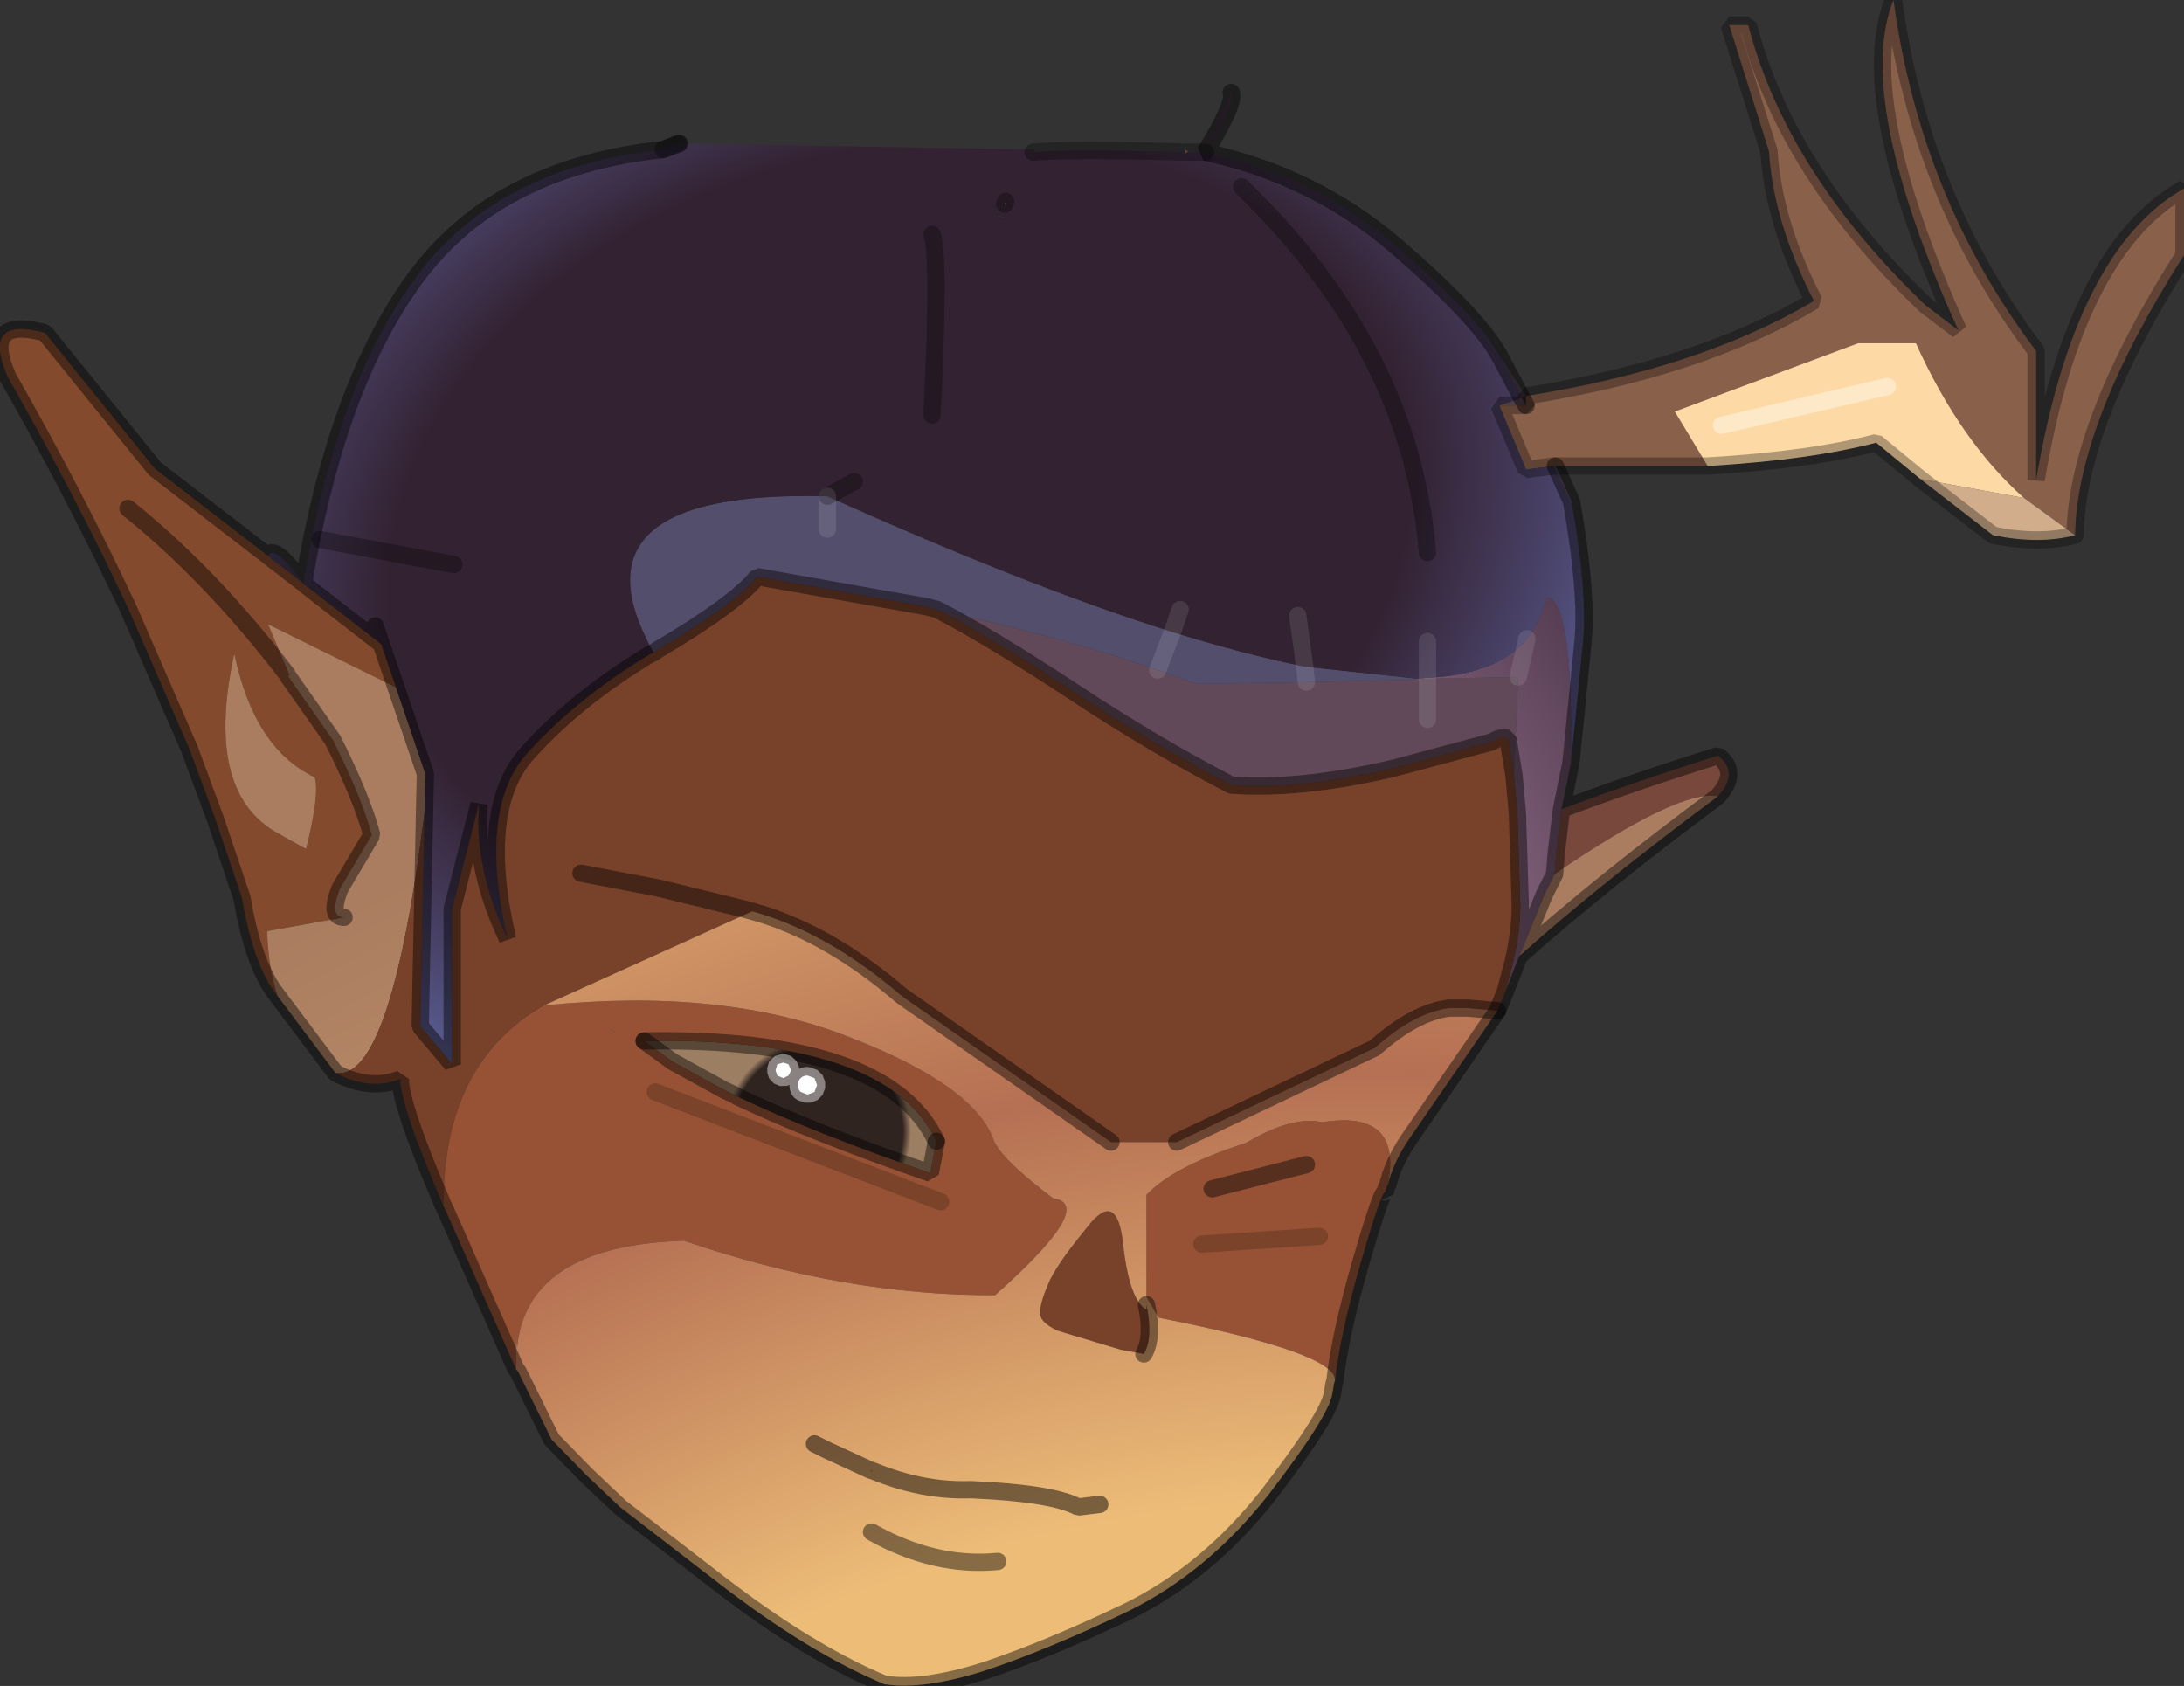 <?xml version="1.0" encoding="UTF-8" standalone="no"?>
<svg xmlns:ffdec="https://www.free-decompiler.com/flash" xmlns:xlink="http://www.w3.org/1999/xlink" ffdec:objectType="shape" height="97.5px" width="126.3px" xmlns="http://www.w3.org/2000/svg">
  <rect width="100%" height="100%" fill="#333333" stroke="none"/>
  <g transform="matrix(1.0, 0.0, 0.0, 1.0, -50.2, -9.15)">
    <path d="M85.8 68.85 L85.4 68.65 85.75 68.8 85.8 68.85" fill="#9c7e63" fill-rule="evenodd" stroke="none"/>
    <path d="M138.45 32.6 L136.9 32.6 138.2 32.15 138.45 32.6 M140.05 36.1 L140.15 36.1 141.1 38.2 141.1 38.25 141.05 38.2 140.05 36.1" fill="#6f5968" fill-rule="evenodd" stroke="none"/>
    <path d="M100.6 94.2 L100.65 94.2 100.6 94.25 100.55 94.2 100.6 94.2" fill="url(#gradient0)" fill-rule="evenodd" stroke="none"/>
    <path d="M138.45 32.05 L138.2 32.15 136.9 29.7 138.45 32.05 M118.65 17.75 L118.65 17.7 118.55 17.55 118.6 17.35 118.7 17.7 118.7 17.75 118.75 17.8 118.7 17.8 118.65 17.75" fill="url(#gradient1)" fill-rule="evenodd" stroke="none"/>
    <path d="M108.3 20.95 L108.35 20.8 108.35 20.95 108.3 20.95" fill="#b79d91" fill-rule="evenodd" stroke="none"/>
    <path d="M140.5 55.95 Q144.9 54.3 149.55 52.85 150.8 53.8 149.55 55.2 147.35 54.75 140.1 59.7 L140.2 58.45 140.5 55.95" fill="#78483d" fill-rule="evenodd" stroke="none"/>
    <path d="M66.9 48.1 L66.95 48.2 66.8 48.15 66.9 48.1" fill="#694634" fill-rule="evenodd" stroke="none"/>
    <path d="M92.75 72.55 L92.1 72.2 92.75 72.5 92.75 72.55 M66.95 48.2 L66.85 48.25 66.8 48.15 66.95 48.2" fill="url(#gradient2)" fill-rule="evenodd" stroke="none"/>
    <path d="M67.75 42.9 L72.25 46.4 73.1 48.9 65.7 45.25 66.9 48.1 66.8 48.15 66.85 48.25 69.45 51.95 Q71.15 55.35 71.7 57.45 L71.6 57.6 69.85 60.55 Q69.2 62.2 70.1 62.2 L65.65 63.0 Q65.7 65.05 66.25 66.75 64.85 65.0 64.2 61.1 L62.65 56.5 62.0 54.75 61.15 52.45 57.6 44.3 Q54.5 37.7 50.65 30.95 49.1 27.4 52.8 28.4 L59.15 36.25 65.7 41.3 67.7 42.85 67.75 42.95 67.75 42.9 M57.6 38.55 Q62.4 42.4 66.8 48.15 62.4 42.4 57.6 38.55 M67.9 58.25 Q68.7 55.05 68.4 54.1 64.9 52.45 63.75 46.95 62.0 54.9 66.2 57.3 L67.9 58.25" fill="#844a2d" fill-rule="evenodd" stroke="none"/>
    <path d="M121.4 14.5 Q121.65 15.1 119.9 17.95 L121.4 14.5 M88.0 46.9 L87.9 46.95 87.85 46.95 88.0 46.9" fill="url(#gradient3)" fill-rule="evenodd" stroke="none"/>
    <path d="M138.45 32.6 L138.45 32.05 Q148.55 30.45 155.1 26.55 152.75 22.0 152.5 17.9 L150.2 10.6 151.3 10.6 Q153.5 19.1 161.55 26.8 L163.45 28.25 Q157.4 14.85 159.7 9.15 161.25 20.6 167.95 29.45 L167.95 36.9 Q170.2 23.6 176.5 20.05 L176.5 23.9 Q170.3 33.65 170.2 40.1 L167.25 37.95 Q163.55 34.65 161.0 29.0 L157.65 29.0 147.05 32.95 148.95 36.1 140.15 36.1 140.05 36.1 138.45 36.3 136.9 32.6 138.45 32.6 M118.95 17.95 L118.85 17.95 118.75 18.05 118.75 17.95 118.75 17.8 118.95 17.95 M118.85 17.95 L118.75 17.95 118.85 17.95" fill="#89604a" fill-rule="evenodd" stroke="none"/>
    <path d="M69.6 71.2 L66.25 66.75 Q65.7 65.05 65.65 63.0 L70.1 62.2 Q69.2 62.2 69.85 60.55 L71.6 57.6 71.7 57.45 Q71.15 55.35 69.45 51.95 L66.85 48.25 66.95 48.2 66.9 48.1 65.7 45.25 73.1 48.9 74.8 53.9 74.75 56.15 Q72.8 71.75 69.6 71.2 M67.9 58.25 L66.2 57.3 Q62.0 54.9 63.75 46.95 64.9 52.45 68.4 54.1 68.7 55.05 67.9 58.25" fill="url(#gradient4)" fill-rule="evenodd" stroke="none"/>
    <path d="M149.55 55.2 Q142.75 60.25 138.05 64.45 L139.5 60.9 140.1 59.7 Q147.35 54.75 149.55 55.2" fill="url(#gradient5)" fill-rule="evenodd" stroke="none"/>
    <path d="M117.15 47.9 L119.4 48.7 125.75 48.6 132.15 48.45 132.75 48.4 138.0 48.3 137.75 53.95 137.4 51.85 Q136.9 51.75 136.5 52.05 L130.7 53.6 Q125.3 54.85 121.4 54.55 116.95 52.25 112.2 49.1 107.4 45.95 104.4 44.4 112.35 46.2 117.15 47.9 M132.75 50.75 L132.75 48.4 132.75 50.75" fill="#61495a" fill-rule="evenodd" stroke="none"/>
    <path d="M167.25 37.95 L170.2 40.1 Q168.15 40.65 165.45 40.1 L161.25 36.85 167.25 37.95" fill="#d1ad8b" fill-rule="evenodd" stroke="none"/>
    <path d="M132.15 48.45 L132.15 48.4 132.75 48.35 Q136.8 48.15 138.5 46.1 L138.0 48.3 138.5 46.1 Q139.3 45.1 139.6 43.7 141.2 43.7 141.05 53.25 L140.5 55.95 140.2 58.45 140.1 59.7 139.5 60.9 138.05 64.45 137.25 66.5 137.7 64.8 Q138.2 62.7 138.1 60.95 L137.95 56.15 137.75 53.95 138.0 48.3 132.75 48.4 132.15 48.45 M132.75 48.4 L132.75 48.35 132.75 48.4" fill="url(#gradient6)" fill-rule="evenodd" stroke="none"/>
    <path d="M125.65 47.7 L125.75 48.6 125.65 47.7 132.15 48.4 132.15 48.45 125.75 48.6 119.4 48.7 117.15 47.9 118.0 45.7 117.15 47.9 Q112.35 46.2 104.4 44.4 L103.85 44.25 94.0 42.5 Q92.7 44.1 88.2 46.75 L88.0 46.9 Q82.7 37.45 98.05 37.85 109.6 43.05 118.0 45.7 122.2 47.0 125.65 47.7 M98.05 39.75 L98.05 37.85 98.05 39.75" fill="#544e6d" fill-rule="evenodd" stroke="none"/>
    <path d="M92.1 72.2 L89.1 70.55 87.45 69.35 Q101.5 69.1 104.35 75.15 L104.0 77.0 Q97.1 74.6 92.8 72.55 L92.75 72.5 92.1 72.2 M95.5 70.6 L95.15 70.7 95.05 71.05 95.15 71.35 95.5 71.5 95.8 71.35 95.95 71.05 95.8 70.7 95.5 70.6 M96.35 71.9 Q96.35 72.15 96.5 72.3 L96.9 72.45 97.3 72.3 97.45 71.9 97.3 71.5 96.9 71.35 Q96.65 71.35 96.5 71.5 96.35 71.65 96.35 71.9" fill="url(#gradient7)" fill-rule="evenodd" stroke="none"/>
    <path d="M95.5 70.6 L95.8 70.7 95.95 71.05 95.8 71.35 95.5 71.5 95.15 71.35 95.05 71.05 95.15 70.7 95.5 70.6 M96.35 71.9 Q96.35 71.65 96.5 71.5 96.65 71.35 96.9 71.35 L97.3 71.5 97.45 71.9 97.3 72.3 96.9 72.45 96.5 72.3 Q96.35 72.15 96.35 71.9" fill="#ffffff" fill-rule="evenodd" stroke="none"/>
    <path d="M136.9 32.6 L138.45 36.3 140.05 36.1 141.05 38.2 141.1 38.25 Q142.0 43.45 141.75 46.2 L141.05 53.25 Q141.2 43.7 139.6 43.7 139.3 45.1 138.5 46.1 136.8 48.15 132.75 48.35 L132.15 48.4 125.65 47.7 Q122.2 47.0 118.0 45.7 L118.45 44.4 118.0 45.7 Q109.6 43.05 98.05 37.85 82.7 37.45 88.0 46.9 L87.85 46.95 Q83.6 49.5 80.75 52.65 77.8 55.85 79.55 63.45 77.6 59.35 77.9 55.65 L76.35 61.7 76.35 70.7 74.5 68.5 74.75 56.15 74.8 53.9 73.1 48.9 72.25 46.4 67.75 42.9 Q69.55 31.95 73.85 25.75 78.55 18.85 88.55 17.8 L89.5 17.45 110.1 17.8 110.05 17.85 109.95 17.95 Q112.3 17.75 118.75 17.95 L118.75 18.05 118.85 17.95 118.95 17.95 119.9 17.95 Q126.15 19.3 130.9 23.35 135.6 27.4 136.9 29.7 L138.2 32.15 136.9 32.6 M71.9 45.35 L72.25 46.4 71.9 45.35 M125.25 44.75 L125.65 47.7 125.25 44.75 M65.7 41.3 Q66.0 40.55 67.7 42.85 L65.7 41.3 M132.75 46.25 L132.75 48.35 132.75 46.25 M132.75 41.1 Q131.8 29.4 122.0 19.95 131.8 29.4 132.75 41.1 M108.35 20.8 L108.3 20.95 108.35 20.95 108.35 20.8 M107.95 21.6 L107.9 21.65 Q108.75 21.85 107.95 21.6 M99.6 37.0 L98.05 37.85 99.6 37.0 M104.1 33.15 Q104.55 23.95 104.1 22.7 104.55 23.95 104.1 33.15 M68.7 40.35 L76.45 41.8 68.7 40.35" fill="url(#gradient8)" fill-rule="evenodd" stroke="none"/>
    <path d="M137.25 66.5 L136.8 67.6 135.1 67.45 134.9 67.45 134.0 67.45 Q132.0 67.7 129.7 69.75 L118.25 75.2 114.45 75.2 102.35 66.75 Q98.05 63.05 93.7 61.85 L93.15 61.7 88.25 60.5 83.8 59.65 88.25 60.5 93.15 61.7 93.7 61.85 81.65 67.3 Q75.8 70.65 75.85 78.9 73.35 73.1 73.35 71.55 71.6 72.25 69.6 71.2 72.8 71.75 74.75 56.15 L74.5 68.5 76.35 70.7 76.35 61.7 77.9 55.65 Q77.6 59.35 79.55 63.45 77.8 55.85 80.75 52.65 83.6 49.5 87.85 46.95 L87.9 46.95 88.0 46.9 88.2 46.75 Q92.7 44.1 94.0 42.5 L103.85 44.25 104.4 44.4 Q107.4 45.95 112.2 49.1 116.95 52.25 121.4 54.55 125.3 54.85 130.7 53.6 L136.5 52.05 Q136.9 51.75 137.4 51.85 L137.75 53.95 137.95 56.15 138.1 60.95 Q138.2 62.7 137.7 64.8 L137.25 66.5 M116.35 87.45 L115.0 87.2 111.35 86.1 Q110.3 85.6 110.35 85.05 110.35 84.5 110.8 83.45 111.2 82.4 113.05 80.15 114.8 77.85 115.15 81.1 115.5 84.3 116.5 84.9 L116.5 84.6 Q116.9 86.5 116.35 87.45" fill="#784129" fill-rule="evenodd" stroke="none"/>
    <path d="M130.45 77.7 L130.4 77.75 130.3 78.1 Q130.1 78.0 128.9 82.15 127.7 86.3 127.4 89.0 127.55 87.4 117.2 85.35 L116.5 84.15 116.5 78.25 Q118.05 76.6 122.25 75.25 124.95 73.65 126.65 74.05 131.35 73.3 130.45 77.7 M80.05 88.35 L75.95 79.1 75.85 78.9 Q75.8 70.65 81.65 67.3 91.95 66.25 99.25 69.1 106.5 71.9 107.65 75.05 108.05 76.15 111.1 78.45 113.65 78.8 107.75 84.05 99.1 84.1 89.75 80.9 80.65 81.2 80.1 87.1 80.0 85.0 80.05 88.35 M85.8 68.85 L85.75 68.8 85.4 68.65 85.8 68.85 M87.45 69.35 L89.1 70.55 92.1 72.2 92.75 72.55 92.8 72.55 Q97.1 74.6 104.0 77.0 L104.35 75.15 Q101.5 69.1 87.45 69.35 M104.6 78.65 L88.1 72.3 104.6 78.65 M119.7 81.1 L126.5 80.65 119.7 81.1 M120.3 77.9 L125.75 76.5 120.3 77.9" fill="#975235" fill-rule="evenodd" stroke="none"/>
    <path d="M148.95 36.1 L147.05 32.95 157.65 29.0 161.0 29.0 Q163.55 34.65 167.25 37.95 L161.25 36.85 158.7 34.75 Q154.9 35.75 148.95 36.1 M149.75 33.75 L159.35 31.5 149.75 33.75" fill="#fcd9a5" fill-rule="evenodd" stroke="none"/>
    <path d="M136.8 67.6 L131.6 75.15 Q130.75 76.45 130.45 77.7 131.35 73.3 126.65 74.05 124.95 73.65 122.25 75.25 118.05 76.6 116.5 78.25 L116.5 84.15 117.2 85.35 Q127.55 87.4 127.4 89.0 L127.35 89.15 127.25 89.75 Q127.05 91.05 123.55 95.6 120.0 100.1 115.4 102.35 110.8 104.55 107.2 105.75 103.6 106.9 101.35 106.55 97.0 104.75 91.75 100.7 L86.05 96.3 84.1 94.45 82.1 92.4 80.15 88.45 80.05 88.35 Q80.0 85.0 80.1 87.1 80.65 81.2 89.75 80.9 99.1 84.1 107.75 84.05 113.65 78.8 111.1 78.45 108.05 76.15 107.65 75.05 106.5 71.9 99.25 69.1 91.95 66.25 81.65 67.3 L93.7 61.85 Q98.05 63.05 102.35 66.75 L114.45 75.2 118.25 75.2 129.7 69.75 Q132.0 67.7 134.0 67.45 L134.9 67.45 135.1 67.45 136.8 67.6 M100.65 94.2 L100.6 94.2 100.55 94.2 100.6 94.25 100.65 94.2 Q103.55 95.4 106.35 95.3 111.05 95.5 112.55 96.3 L113.8 96.15 112.55 96.3 Q111.05 95.5 106.35 95.3 103.55 95.4 100.65 94.2 M97.3 92.65 L98.0 93.0 100.6 94.2 98.0 93.0 97.3 92.65 M116.5 84.6 L116.5 84.9 Q115.5 84.3 115.15 81.1 114.8 77.85 113.05 80.15 111.2 82.4 110.8 83.45 110.35 84.5 110.35 85.05 110.3 85.6 111.35 86.1 L115.0 87.2 116.35 87.45 Q116.9 86.5 116.5 84.6 M107.9 99.45 Q104.25 99.8 100.6 97.75 104.25 99.8 107.9 99.45" fill="url(#gradient9)" fill-rule="evenodd" stroke="none"/>
    <path d="M138.2 32.15 L138.45 32.6 M138.2 32.15 L136.9 29.7 Q135.6 27.4 130.9 23.35 126.15 19.3 119.9 17.95 121.65 15.1 121.4 14.5 M89.5 17.45 L88.55 17.8 Q78.55 18.85 73.85 25.75 69.55 31.95 67.75 42.9 L72.25 46.4 71.9 45.35 M140.15 36.1 L141.1 38.2 141.1 38.25 Q142.0 43.45 141.75 46.2 L141.05 53.25 140.5 55.95 Q144.9 54.3 149.55 52.85 150.8 53.8 149.55 55.2 142.75 60.25 138.05 64.45 L137.25 66.5 136.8 67.6 131.6 75.15 Q130.75 76.45 130.45 77.7 L130.4 77.75 130.3 78.1 Q130.1 78.0 128.9 82.15 127.7 86.3 127.4 89.0 L127.35 89.15 127.25 89.75 Q127.05 91.05 123.55 95.6 120.0 100.1 115.4 102.35 110.8 104.55 107.2 105.75 103.6 106.9 101.35 106.55 97.0 104.75 91.75 100.7 L86.05 96.3 84.1 94.45 82.1 92.4 80.15 88.45 80.05 88.35 75.95 79.1 75.85 78.9 Q73.35 73.1 73.35 71.55 71.6 72.25 69.6 71.2 L66.25 66.75 Q64.85 65.0 64.2 61.1 L62.65 56.5 62.0 54.75 61.15 52.45 57.6 44.3 Q54.5 37.7 50.65 30.95 49.1 27.4 52.8 28.4 L59.15 36.25 65.7 41.3 Q66.0 40.55 67.7 42.85 L67.75 42.9 67.75 42.95 67.7 42.85 65.7 41.3 M87.85 46.95 Q83.6 49.5 80.75 52.65 77.8 55.85 79.55 63.45 77.6 59.35 77.9 55.65 L76.35 61.7 76.35 70.7 74.5 68.5 74.75 56.15 74.8 53.9 73.1 48.9 72.25 46.4 M104.4 44.4 L103.85 44.25 94.0 42.5 Q92.7 44.1 88.2 46.75 L88.0 46.9 87.85 46.95 M137.75 53.95 L137.4 51.85 Q136.9 51.75 136.5 52.05 L130.7 53.6 Q125.3 54.85 121.4 54.55 116.95 52.25 112.2 49.1 107.4 45.95 104.4 44.4 M92.1 72.2 L89.1 70.55 87.45 69.35 M104.35 75.15 L104.0 77.0 Q97.1 74.6 92.8 72.55 L92.75 72.5 92.1 72.2 M116.5 84.6 Q116.9 86.5 116.35 87.45 M137.75 53.95 L137.95 56.15 138.1 60.95 Q138.2 62.7 137.7 64.8 L137.25 66.5 M140.1 59.7 L140.2 58.45 140.5 55.95 M140.1 59.7 L139.5 60.9 138.05 64.45 M125.75 76.5 L120.3 77.9 M66.85 48.25 L69.45 51.95 Q71.15 55.35 71.7 57.45 L71.6 57.6 69.85 60.55 Q69.2 62.2 70.1 62.2 M66.8 48.15 L66.85 48.25 M66.8 48.15 Q62.4 42.4 57.6 38.55 M100.6 97.75 Q104.25 99.8 107.9 99.45" ffdec:has-small-stroke="true" ffdec:original-stroke-width="0.05" fill="none" stroke="#000000" stroke-linecap="round" stroke-linejoin="bevel" stroke-opacity="0.431" stroke-width="1.0"/>
    <path d="M93.7 61.85 L93.15 61.7 88.25 60.5 83.8 59.65 M87.45 69.35 Q101.5 69.1 104.35 75.15 M114.45 75.2 L102.35 66.75 Q98.05 63.05 93.7 61.85 M136.8 67.6 L135.1 67.45 134.9 67.45 134.0 67.45 Q132.0 67.7 129.7 69.75 L118.25 75.2" fill="none" stroke="#000000" stroke-linecap="round" stroke-linejoin="bevel" stroke-opacity="0.431" stroke-width="1.0"/>
    <path d="M170.2 40.1 Q170.3 33.65 176.5 23.9 L176.5 20.05 Q170.2 23.6 167.95 36.9 L167.95 29.45 Q161.25 20.6 159.7 9.15 157.4 14.85 163.45 28.25 L161.55 26.8 Q153.5 19.1 151.3 10.6 L150.2 10.6 152.5 17.9 Q152.75 22.0 155.1 26.55 148.55 30.45 138.45 32.05 L138.45 32.6 136.9 32.6 138.45 36.3 140.05 36.1 140.15 36.1 148.95 36.1 Q154.9 35.75 158.7 34.75 L161.25 36.85 165.45 40.1 Q168.15 40.65 170.2 40.1 M119.9 17.95 L118.95 17.95 118.85 17.95 118.75 17.95 Q112.3 17.75 109.95 17.95 M122.0 19.95 Q131.8 29.4 132.75 41.1 M108.35 20.8 L108.3 20.95 M88.55 17.8 L89.35 17.45 89.4 17.45 M98.05 37.85 L99.6 37.0 M104.1 22.7 Q104.55 23.95 104.1 33.15 M76.45 41.8 L68.7 40.35" ffdec:has-small-stroke="true" ffdec:original-stroke-width="0.05" fill="none" stroke="#000000" stroke-linecap="round" stroke-linejoin="bevel" stroke-opacity="0.302" stroke-width="1.0"/>
    <path d="M95.5 70.6 L95.8 70.7 95.95 71.05 95.8 71.35 95.5 71.5 95.15 71.35 95.05 71.05 95.15 70.7 95.5 70.6 M96.35 71.9 Q96.35 71.65 96.5 71.5 96.65 71.35 96.9 71.35 L97.3 71.5 97.45 71.9 97.3 72.3 96.9 72.45 96.5 72.3 Q96.35 72.15 96.35 71.9" ffdec:has-small-stroke="true" ffdec:original-stroke-width="0.05" fill="none" stroke="#ffffff" stroke-linecap="round" stroke-linejoin="bevel" stroke-opacity="0.431" stroke-width="1.0"/>
    <path d="M100.65 94.2 L100.6 94.2 98.0 93.0 97.3 92.65 M100.65 94.2 Q103.55 95.4 106.35 95.3 111.05 95.5 112.55 96.3 L113.8 96.15" ffdec:has-small-stroke="true" ffdec:original-stroke-width="0.05" fill="none" stroke="#000000" stroke-linecap="round" stroke-linejoin="bevel" stroke-opacity="0.482" stroke-width="1.0"/>
    <path d="M159.35 31.5 L149.75 33.75" ffdec:has-small-stroke="true" ffdec:original-stroke-width="0.05" fill="none" stroke="#ffffff" stroke-linecap="round" stroke-linejoin="bevel" stroke-opacity="0.392" stroke-width="1.0"/>
    <path d="M125.75 48.6 L125.65 47.7 125.25 44.75 M118.0 45.7 L117.15 47.9 M132.75 48.35 L132.75 46.25 M132.75 48.35 L132.75 48.4 132.75 50.75 M138.0 48.3 L138.5 46.1 M98.05 37.85 L98.05 39.75 M118.0 45.7 L118.45 44.4" ffdec:has-small-stroke="true" ffdec:original-stroke-width="0.05" fill="none" stroke="#ffffff" stroke-linecap="round" stroke-linejoin="bevel" stroke-opacity="0.102" stroke-width="1.0"/>
    <path d="M88.1 72.3 L104.6 78.65 M126.5 80.65 L119.7 81.1" ffdec:has-small-stroke="true" ffdec:original-stroke-width="0.05" fill="none" stroke="#000000" stroke-linecap="round" stroke-linejoin="bevel" stroke-opacity="0.18" stroke-width="1.0"/>
  </g>
  <defs>
    <linearGradient gradientTransform="matrix(0.006, -0.063, 0.032, 0.003, 100.2, 64.5)" gradientUnits="userSpaceOnUse" id="gradient0" spreadMethod="pad" x1="-819.2" x2="819.2">
      <stop offset="0.035" stop-color="#8f725c"/>
      <stop offset="0.898" stop-color="#493030"/>
    </linearGradient>
    <radialGradient cx="0" cy="0" gradientTransform="matrix(0.058, -0.015, 0.011, 0.043, 102.55, 36.2)" gradientUnits="userSpaceOnUse" id="gradient1" r="819.2" spreadMethod="pad">
      <stop offset="0.612" stop-color="#40333e"/>
      <stop offset="0.906" stop-color="#6f5968"/>
    </radialGradient>
    <radialGradient cx="0" cy="0" gradientTransform="matrix(0.063, 0.0, 0.0, 0.063, 82.85, 231.1)" gradientUnits="userSpaceOnUse" id="gradient2" r="819.2" spreadMethod="pad">
      <stop offset="0.612" stop-color="#9c7e63"/>
      <stop offset="0.918" stop-color="#816654"/>
    </radialGradient>
    <radialGradient cx="0" cy="0" gradientTransform="matrix(0.058, -0.015, 0.011, 0.043, 102.55, 36.2)" gradientUnits="userSpaceOnUse" id="gradient3" r="819.2" spreadMethod="pad">
      <stop offset="0.612" stop-color="#402b3d"/>
      <stop offset="0.906" stop-color="#5a4154"/>
    </radialGradient>
    <radialGradient cx="0" cy="0" gradientTransform="matrix(0.174, 0.0, 0.0, 0.174, 130.1, 179.1)" gradientUnits="userSpaceOnUse" id="gradient4" r="819.2" spreadMethod="pad">
      <stop offset="0.612" stop-color="#d5a478"/>
      <stop offset="0.925" stop-color="#aa7d60"/>
    </radialGradient>
    <radialGradient cx="0" cy="0" gradientTransform="matrix(0.063, 0.0, 0.0, 0.063, 82.85, 231.1)" gradientUnits="userSpaceOnUse" id="gradient5" r="819.2" spreadMethod="pad">
      <stop offset="0.612" stop-color="#d5a478"/>
      <stop offset="0.925" stop-color="#aa7d60"/>
    </radialGradient>
    <radialGradient cx="0" cy="0" gradientTransform="matrix(0.075, 0.0, 0.0, 0.075, 108.75, 70.1)" gradientUnits="userSpaceOnUse" id="gradient6" r="819.2" spreadMethod="pad">
      <stop offset="0.353" stop-color="#9a7694"/>
      <stop offset="0.769" stop-color="#402b3d"/>
    </radialGradient>
    <radialGradient cx="0" cy="0" gradientTransform="matrix(0.018, 0.0, 0.0, 0.018, 97.5, 74.6)" gradientUnits="userSpaceOnUse" id="gradient7" r="819.2" spreadMethod="pad">
      <stop offset="0.333" stop-color="#2f2420"/>
      <stop offset="0.365" stop-color="#9c7e63"/>
    </radialGradient>
    <radialGradient cx="0" cy="0" gradientTransform="matrix(0.058, -0.015, 0.011, 0.043, 102.25, 40.0)" gradientUnits="userSpaceOnUse" id="gradient8" r="819.2" spreadMethod="pad">
      <stop offset="0.612" stop-color="#332232"/>
      <stop offset="0.906" stop-color="#58598d"/>
    </radialGradient>
    <radialGradient cx="0" cy="0" gradientTransform="matrix(0.174, 0.0, 0.0, 0.174, 130.1, 179.1)" gradientUnits="userSpaceOnUse" id="gradient9" r="819.2" spreadMethod="pad">
      <stop offset="0.584" stop-color="#edbd78"/>
      <stop offset="0.757" stop-color="#b57053"/>
      <stop offset="0.98" stop-color="#edbd78"/>
    </radialGradient>
  </defs>
</svg>
